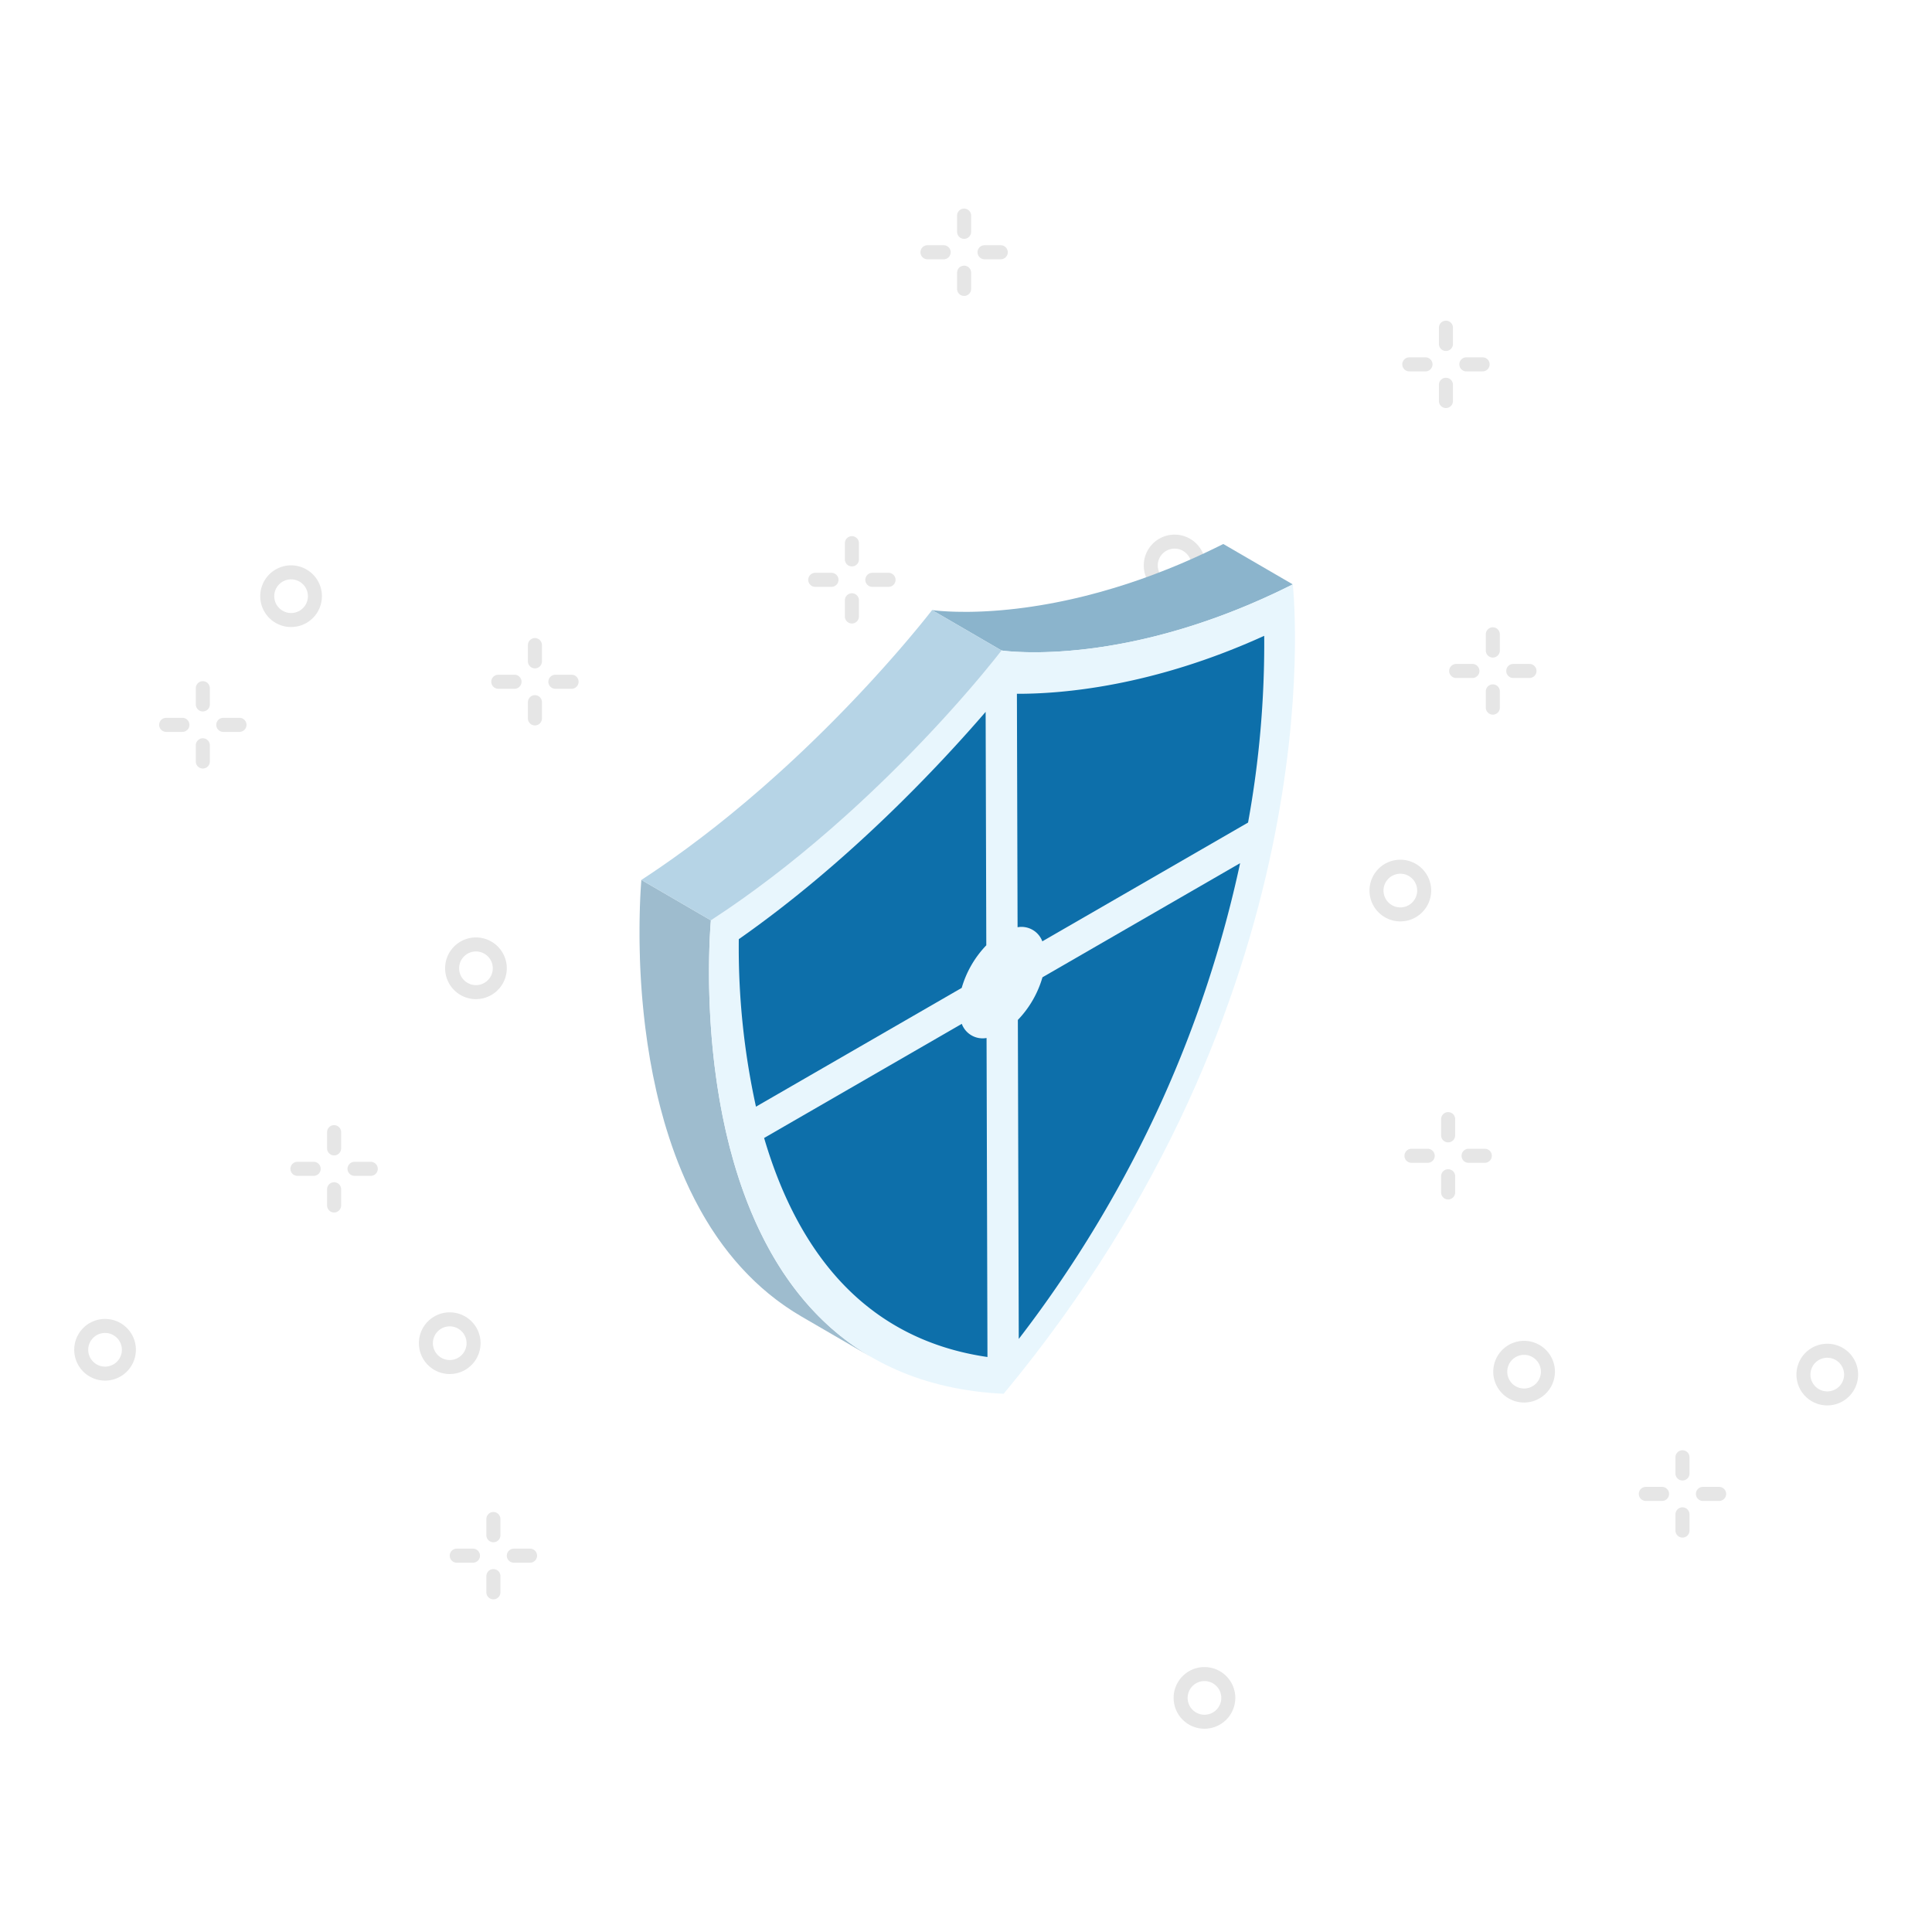 <svg xmlns="http://www.w3.org/2000/svg" xmlns:xlink="http://www.w3.org/1999/xlink" width="500" height="500" viewBox="0 0 500 500">
  <defs>
    <clipPath id="clip-path">
      <rect id="Rectangle_1217" data-name="Rectangle 1217" width="500" height="500" transform="translate(851 259)" fill="#fff" stroke="#707070" stroke-width="1"/>
    </clipPath>
    <filter id="Ellipse_126" x="-58.5" y="-62.5" width="618" height="618" filterUnits="userSpaceOnUse">
      <feOffset input="SourceAlpha"/>
      <feGaussianBlur stdDeviation="49.5" result="blur"/>
      <feFlood flood-opacity="0.051"/>
      <feComposite operator="in" in2="blur"/>
      <feComposite in="SourceGraphic"/>
    </filter>
    <clipPath id="clip-security">
      <rect width="500" height="500"/>
    </clipPath>
  </defs>
  <g id="security" clip-path="url(#clip-security)">
    <g id="Mask_Group_17" data-name="Mask Group 17" transform="translate(-851 -259)" clip-path="url(#clip-path)">
      <g id="identity" transform="translate(-4019 -951)">
        <g transform="matrix(1, 0, 0, 1, 4870, 1210)" filter="url(#Ellipse_126)">
          <circle id="Ellipse_126-2" data-name="Ellipse 126" cx="160.5" cy="160.5" r="160.5" transform="translate(90 86)" fill="#fff"/>
        </g>
        <g id="Group_1658" data-name="Group 1658" transform="translate(4491.337 593.426)">
          <g id="Group_1639" data-name="Group 1639" transform="translate(616.875 670.558)">
            <path id="Path_2648" data-name="Path 2648" d="M523.045,813.57v-4.194a1.817,1.817,0,0,1,1.817-1.817h0a1.818,1.818,0,0,1,1.818,1.817v4.194a1.819,1.819,0,0,1-1.818,1.818h0A1.818,1.818,0,0,1,523.045,813.57Z" transform="translate(-513.562 -807.558)" fill="rgba(0,0,0,0.1)"/>
            <path id="Path_2649" data-name="Path 2649" d="M523.045,826.771v-4.194a1.818,1.818,0,0,1,1.817-1.818h0a1.819,1.819,0,0,1,1.818,1.818v4.194a1.818,1.818,0,0,1-1.818,1.817h0A1.817,1.817,0,0,1,523.045,826.771Z" transform="translate(-513.562 -805.986)" fill="rgba(0,0,0,0.1)"/>
            <path id="Path_2650" data-name="Path 2650" d="M529.589,816.032h4.194a1.817,1.817,0,0,1,1.817,1.817h0a1.817,1.817,0,0,1-1.817,1.818h-4.194a1.818,1.818,0,0,1-1.818-1.818h0A1.817,1.817,0,0,1,529.589,816.032Z" transform="translate(-512.999 -806.549)" fill="rgba(0,0,0,0.1)"/>
            <path id="Path_2651" data-name="Path 2651" d="M516.388,816.032h4.194a1.817,1.817,0,0,1,1.817,1.817h0a1.817,1.817,0,0,1-1.817,1.818h-4.194a1.817,1.817,0,0,1-1.817-1.818h0A1.817,1.817,0,0,1,516.388,816.032Z" transform="translate(-514.571 -806.549)" fill="rgba(0,0,0,0.1)"/>
          </g>
          <g id="Group_1640" data-name="Group 1640" transform="translate(587.834 755.336)">
            <path id="Path_2652" data-name="Path 2652" d="M572.095,772.328v-4.2a1.817,1.817,0,0,1,1.817-1.817h0a1.817,1.817,0,0,1,1.817,1.817v4.2a1.817,1.817,0,0,1-1.817,1.817h0A1.817,1.817,0,0,1,572.095,772.328Z" transform="translate(-562.611 -766.315)" fill="rgba(0,0,0,0.1)"/>
            <path id="Path_2653" data-name="Path 2653" d="M572.095,785.528v-4.194a1.817,1.817,0,0,1,1.817-1.817h0a1.817,1.817,0,0,1,1.817,1.817v4.194a1.817,1.817,0,0,1-1.817,1.817h0A1.817,1.817,0,0,1,572.095,785.528Z" transform="translate(-562.611 -764.743)" fill="rgba(0,0,0,0.1)"/>
            <path id="Path_2654" data-name="Path 2654" d="M578.638,774.789h4.194a1.818,1.818,0,0,1,1.818,1.818h0a1.818,1.818,0,0,1-1.818,1.817h-4.194a1.817,1.817,0,0,1-1.817-1.817h0A1.818,1.818,0,0,1,578.638,774.789Z" transform="translate(-562.048 -765.306)" fill="rgba(0,0,0,0.1)"/>
            <path id="Path_2655" data-name="Path 2655" d="M565.438,774.789h4.194a1.818,1.818,0,0,1,1.817,1.818h0a1.817,1.817,0,0,1-1.817,1.817h-4.194a1.818,1.818,0,0,1-1.819-1.817h0A1.818,1.818,0,0,1,565.438,774.789Z" transform="translate(-563.62 -765.306)" fill="rgba(0,0,0,0.1)"/>
          </g>
          <g id="Group_1641" data-name="Group 1641" transform="translate(741.57 699.57)">
            <path id="Path_2656" data-name="Path 2656" d="M684.472,699.5v-4.2a1.817,1.817,0,0,1,1.817-1.817h0a1.817,1.817,0,0,1,1.817,1.817v4.2a1.817,1.817,0,0,1-1.817,1.817h0A1.817,1.817,0,0,1,684.472,699.5Z" transform="translate(-674.988 -693.483)" fill="rgba(0,0,0,0.1)"/>
            <path id="Path_2657" data-name="Path 2657" d="M684.472,712.7V708.5a1.817,1.817,0,0,1,1.817-1.817h0a1.817,1.817,0,0,1,1.817,1.817V712.7a1.818,1.818,0,0,1-1.817,1.819h0A1.818,1.818,0,0,1,684.472,712.7Z" transform="translate(-674.988 -691.911)" fill="rgba(0,0,0,0.1)"/>
            <path id="Path_2658" data-name="Path 2658" d="M691.015,701.958h4.2a1.817,1.817,0,0,1,1.817,1.817h0a1.817,1.817,0,0,1-1.817,1.817h-4.2a1.817,1.817,0,0,1-1.817-1.817h0A1.817,1.817,0,0,1,691.015,701.958Z" transform="translate(-674.425 -692.474)" fill="rgba(0,0,0,0.1)"/>
            <path id="Path_2659" data-name="Path 2659" d="M677.815,701.958h4.194a1.817,1.817,0,0,1,1.817,1.817h0a1.817,1.817,0,0,1-1.817,1.817h-4.194A1.818,1.818,0,0,1,676,703.775h0A1.818,1.818,0,0,1,677.815,701.958Z" transform="translate(-675.997 -692.474)" fill="rgba(0,0,0,0.1)"/>
          </g>
          <g id="Group_1642" data-name="Group 1642" transform="translate(419.854 792.865)">
            <path id="Path_2660" data-name="Path 2660" d="M425.99,785.863v-4.2a1.817,1.817,0,0,1,1.817-1.817h0a1.817,1.817,0,0,1,1.817,1.817v4.2a1.817,1.817,0,0,1-1.817,1.817h0A1.817,1.817,0,0,1,425.99,785.863Z" transform="translate(-416.506 -779.85)" fill="rgba(0,0,0,0.1)"/>
            <path id="Path_2661" data-name="Path 2661" d="M425.99,799.063v-4.194a1.817,1.817,0,0,1,1.817-1.817h0a1.817,1.817,0,0,1,1.817,1.817v4.194a1.818,1.818,0,0,1-1.817,1.819h0A1.818,1.818,0,0,1,425.99,799.063Z" transform="translate(-416.506 -778.278)" fill="rgba(0,0,0,0.1)"/>
            <path id="Path_2662" data-name="Path 2662" d="M432.533,788.325h4.194a1.817,1.817,0,0,1,1.819,1.817h0a1.818,1.818,0,0,1-1.819,1.817h-4.194a1.817,1.817,0,0,1-1.817-1.817h0A1.817,1.817,0,0,1,432.533,788.325Z" transform="translate(-415.943 -778.841)" fill="rgba(0,0,0,0.1)"/>
            <path id="Path_2663" data-name="Path 2663" d="M419.332,788.325h4.2a1.817,1.817,0,0,1,1.817,1.817h0a1.817,1.817,0,0,1-1.817,1.817h-4.2a1.817,1.817,0,0,1-1.817-1.817h0A1.817,1.817,0,0,1,419.332,788.325Z" transform="translate(-417.515 -778.841)" fill="rgba(0,0,0,0.1)"/>
          </g>
          <g id="Group_1643" data-name="Group 1643" transform="translate(753.705 778.92)">
            <path id="Path_2664" data-name="Path 2664" d="M682.848,775.764v-4.194a1.818,1.818,0,0,1,1.817-1.819h0a1.818,1.818,0,0,1,1.817,1.819v4.194a1.817,1.817,0,0,1-1.817,1.817h0A1.817,1.817,0,0,1,682.848,775.764Z" transform="translate(-673.364 -769.751)" fill="rgba(0,0,0,0.1)"/>
            <path id="Path_2665" data-name="Path 2665" d="M682.848,788.965v-4.2a1.817,1.817,0,0,1,1.817-1.817h0a1.817,1.817,0,0,1,1.817,1.817v4.2a1.817,1.817,0,0,1-1.817,1.817h0A1.817,1.817,0,0,1,682.848,788.965Z" transform="translate(-673.364 -768.179)" fill="rgba(0,0,0,0.1)"/>
            <path id="Path_2666" data-name="Path 2666" d="M689.391,778.226h4.194a1.818,1.818,0,0,1,1.818,1.817h0a1.818,1.818,0,0,1-1.818,1.817h-4.194a1.817,1.817,0,0,1-1.817-1.817h0A1.817,1.817,0,0,1,689.391,778.226Z" transform="translate(-672.801 -768.742)" fill="rgba(0,0,0,0.1)"/>
            <path id="Path_2667" data-name="Path 2667" d="M676.19,778.226h4.2a1.817,1.817,0,0,1,1.817,1.817h0a1.817,1.817,0,0,1-1.817,1.817h-4.2a1.817,1.817,0,0,1-1.817-1.817h0A1.817,1.817,0,0,1,676.19,778.226Z" transform="translate(-674.373 -768.742)" fill="rgba(0,0,0,0.1)"/>
          </g>
          <g id="Group_1644" data-name="Group 1644" transform="translate(802.786 991.897)">
            <path id="Path_2668" data-name="Path 2668" d="M768.173,963.715V959.52a1.818,1.818,0,0,1,1.819-1.817h0a1.817,1.817,0,0,1,1.817,1.817v4.194a1.817,1.817,0,0,1-1.817,1.817h0A1.818,1.818,0,0,1,768.173,963.715Z" transform="translate(-758.69 -957.703)" fill="rgba(0,0,0,0.1)"/>
            <path id="Path_2669" data-name="Path 2669" d="M768.173,976.916v-4.194a1.819,1.819,0,0,1,1.819-1.819h0a1.818,1.818,0,0,1,1.817,1.819v4.194a1.817,1.817,0,0,1-1.817,1.818h0A1.818,1.818,0,0,1,768.173,976.916Z" transform="translate(-758.69 -956.131)" fill="rgba(0,0,0,0.1)"/>
            <path id="Path_2670" data-name="Path 2670" d="M774.717,966.177h4.194a1.817,1.817,0,0,1,1.818,1.817h0a1.818,1.818,0,0,1-1.818,1.818h-4.194a1.818,1.818,0,0,1-1.817-1.818h0A1.817,1.817,0,0,1,774.717,966.177Z" transform="translate(-758.127 -956.694)" fill="rgba(0,0,0,0.1)"/>
            <path id="Path_2671" data-name="Path 2671" d="M761.516,966.177h4.194a1.817,1.817,0,0,1,1.819,1.817h0a1.818,1.818,0,0,1-1.819,1.818h-4.194a1.818,1.818,0,0,1-1.817-1.818h0A1.817,1.817,0,0,1,761.516,966.177Z" transform="translate(-759.699 -956.694)" fill="rgba(0,0,0,0.1)"/>
          </g>
          <g id="Group_1645" data-name="Group 1645" transform="translate(742.138 904.391)">
            <path id="Path_2672" data-name="Path 2672" d="M713.98,885.521v-4.194a1.817,1.817,0,0,1,1.817-1.817h0a1.817,1.817,0,0,1,1.817,1.817v4.194a1.817,1.817,0,0,1-1.817,1.818h0A1.817,1.817,0,0,1,713.98,885.521Z" transform="translate(-704.496 -879.509)" fill="rgba(0,0,0,0.1)"/>
            <path id="Path_2673" data-name="Path 2673" d="M713.98,898.722v-4.194a1.817,1.817,0,0,1,1.817-1.817h0a1.817,1.817,0,0,1,1.817,1.817v4.194a1.818,1.818,0,0,1-1.817,1.819h0A1.818,1.818,0,0,1,713.98,898.722Z" transform="translate(-704.496 -877.937)" fill="rgba(0,0,0,0.1)"/>
            <path id="Path_2674" data-name="Path 2674" d="M720.523,887.984h4.2a1.817,1.817,0,0,1,1.817,1.817h0a1.817,1.817,0,0,1-1.817,1.818h-4.2a1.817,1.817,0,0,1-1.817-1.818h0A1.817,1.817,0,0,1,720.523,887.984Z" transform="translate(-703.933 -878.5)" fill="rgba(0,0,0,0.1)"/>
            <path id="Path_2675" data-name="Path 2675" d="M707.323,887.984h4.194a1.817,1.817,0,0,1,1.817,1.817h0a1.817,1.817,0,0,1-1.817,1.818h-4.194a1.818,1.818,0,0,1-1.818-1.818h0A1.818,1.818,0,0,1,707.323,887.984Z" transform="translate(-705.505 -878.5)" fill="rgba(0,0,0,0.1)"/>
          </g>
          <g id="Group_1646" data-name="Group 1646" transform="translate(505.803 781.711)">
            <path id="Path_2676" data-name="Path 2676" d="M695.792,974.9V970.7a1.819,1.819,0,0,1,1.818-1.818h0a1.818,1.818,0,0,1,1.817,1.818V974.9a1.817,1.817,0,0,1-1.817,1.817h0A1.818,1.818,0,0,1,695.792,974.9Z" transform="translate(-686.309 -968.883)" fill="rgba(0,0,0,0.1)"/>
            <path id="Path_2677" data-name="Path 2677" d="M695.792,988.1V983.9a1.818,1.818,0,0,1,1.818-1.818h0a1.818,1.818,0,0,1,1.817,1.818V988.1a1.817,1.817,0,0,1-1.817,1.817h0A1.818,1.818,0,0,1,695.792,988.1Z" transform="translate(-686.309 -967.311)" fill="rgba(0,0,0,0.1)"/>
            <path id="Path_2678" data-name="Path 2678" d="M702.336,977.358h4.194a1.817,1.817,0,0,1,1.818,1.818h0a1.817,1.817,0,0,1-1.818,1.817h-4.194a1.817,1.817,0,0,1-1.818-1.817h0A1.817,1.817,0,0,1,702.336,977.358Z" transform="translate(-685.746 -967.874)" fill="rgba(0,0,0,0.1)"/>
            <path id="Path_2679" data-name="Path 2679" d="M689.135,977.358h4.2a1.818,1.818,0,0,1,1.817,1.818h0a1.818,1.818,0,0,1-1.817,1.817h-4.2a1.817,1.817,0,0,1-1.817-1.817h0A1.817,1.817,0,0,1,689.135,977.358Z" transform="translate(-687.318 -967.874)" fill="rgba(0,0,0,0.1)"/>
          </g>
          <g id="Group_1647" data-name="Group 1647" transform="translate(495.054 1007.881)">
            <path id="Path_2680" data-name="Path 2680" d="M493.187,978V973.8A1.818,1.818,0,0,1,495,971.986h0a1.818,1.818,0,0,1,1.819,1.817V978A1.818,1.818,0,0,1,495,979.815h0A1.818,1.818,0,0,1,493.187,978Z" transform="translate(-483.704 -971.986)" fill="rgba(0,0,0,0.1)"/>
            <path id="Path_2681" data-name="Path 2681" d="M493.187,991.2V987A1.818,1.818,0,0,1,495,985.186h0A1.818,1.818,0,0,1,496.823,987v4.2A1.818,1.818,0,0,1,495,993.016h0A1.818,1.818,0,0,1,493.187,991.2Z" transform="translate(-483.704 -970.414)" fill="rgba(0,0,0,0.1)"/>
            <path id="Path_2682" data-name="Path 2682" d="M499.731,980.46h4.194a1.817,1.817,0,0,1,1.817,1.817h0a1.818,1.818,0,0,1-1.817,1.818h-4.194a1.818,1.818,0,0,1-1.817-1.818h0A1.817,1.817,0,0,1,499.731,980.46Z" transform="translate(-483.141 -970.977)" fill="rgba(0,0,0,0.1)"/>
            <path id="Path_2683" data-name="Path 2683" d="M486.53,980.46h4.194a1.818,1.818,0,0,1,1.818,1.817h0a1.819,1.819,0,0,1-1.818,1.818H486.53a1.818,1.818,0,0,1-1.817-1.818h0A1.817,1.817,0,0,1,486.53,980.46Z" transform="translate(-484.713 -970.977)" fill="rgba(0,0,0,0.1)"/>
          </g>
          <g id="Group_1648" data-name="Group 1648" transform="translate(453.83 907.764)">
            <path id="Path_2684" data-name="Path 2684" d="M468.861,888.536v-4.2a1.817,1.817,0,0,1,1.817-1.817h0a1.817,1.817,0,0,1,1.817,1.817v4.2a1.817,1.817,0,0,1-1.817,1.817h0A1.817,1.817,0,0,1,468.861,888.536Z" transform="translate(-459.377 -882.523)" fill="rgba(0,0,0,0.1)"/>
            <path id="Path_2685" data-name="Path 2685" d="M468.861,901.736v-4.194a1.817,1.817,0,0,1,1.817-1.817h0a1.817,1.817,0,0,1,1.817,1.817v4.194a1.818,1.818,0,0,1-1.817,1.818h0A1.818,1.818,0,0,1,468.861,901.736Z" transform="translate(-459.377 -880.951)" fill="rgba(0,0,0,0.1)"/>
            <path id="Path_2686" data-name="Path 2686" d="M475.4,891h4.2a1.817,1.817,0,0,1,1.817,1.817h0a1.817,1.817,0,0,1-1.817,1.817h-4.2a1.817,1.817,0,0,1-1.817-1.817h0A1.817,1.817,0,0,1,475.4,891Z" transform="translate(-458.814 -881.514)" fill="rgba(0,0,0,0.1)"/>
            <path id="Path_2687" data-name="Path 2687" d="M462.2,891H466.4a1.817,1.817,0,0,1,1.817,1.817h0a1.817,1.817,0,0,1-1.817,1.817H462.2a1.818,1.818,0,0,1-1.819-1.817h0A1.818,1.818,0,0,1,462.2,891Z" transform="translate(-460.386 -881.514)" fill="rgba(0,0,0,0.1)"/>
          </g>
          <g id="Group_1649" data-name="Group 1649" transform="translate(446.016 762.888)">
            <path id="Path_2688" data-name="Path 2688" d="M448.873,769.024a7.981,7.981,0,1,1,7.981-7.98A7.989,7.989,0,0,1,448.873,769.024Zm0-12.337a4.356,4.356,0,1,0,4.357,4.357A4.361,4.361,0,0,0,448.873,756.688Z" transform="translate(-440.893 -753.063)" fill="rgba(0,0,0,0.1)"/>
          </g>
          <g id="Group_1650" data-name="Group 1650" transform="translate(674.667 754.933)">
            <path id="Path_2689" data-name="Path 2689" d="M631.194,772.918a7.981,7.981,0,1,1,7.981-7.981A7.99,7.99,0,0,1,631.194,772.918Zm0-12.337a4.356,4.356,0,1,0,4.356,4.355A4.361,4.361,0,0,0,631.194,760.581Z" transform="translate(-623.213 -756.955)" fill="rgba(0,0,0,0.1)"/>
          </g>
          <g id="Group_1651" data-name="Group 1651" transform="translate(733.087 839.066)">
            <path id="Path_2690" data-name="Path 2690" d="M705.4,837.1a7.981,7.981,0,1,1,7.981-7.981A7.99,7.99,0,0,1,705.4,837.1Zm0-12.337a4.356,4.356,0,1,0,4.357,4.355A4.36,4.36,0,0,0,705.4,824.76Z" transform="translate(-697.417 -821.135)" fill="rgba(0,0,0,0.1)"/>
          </g>
          <g id="Group_1652" data-name="Group 1652" transform="translate(843.581 964.333)">
            <path id="Path_2691" data-name="Path 2691" d="M804.134,949.034a7.981,7.981,0,1,1,7.981-7.981A7.99,7.99,0,0,1,804.134,949.034Zm0-12.338a4.356,4.356,0,1,0,4.356,4.357A4.361,4.361,0,0,0,804.134,936.7Z" transform="translate(-796.153 -933.072)" fill="rgba(0,0,0,0.1)"/>
          </g>
          <g id="Group_1653" data-name="Group 1653" transform="translate(765.113 963.583)">
            <path id="Path_2692" data-name="Path 2692" d="M734.016,948.365A7.981,7.981,0,1,1,742,940.383,7.99,7.99,0,0,1,734.016,948.365Zm0-12.337a4.355,4.355,0,1,0,4.355,4.355A4.361,4.361,0,0,0,734.016,936.028Z" transform="translate(-726.035 -932.402)" fill="rgba(0,0,0,0.1)"/>
          </g>
          <g id="Group_1654" data-name="Group 1654" transform="translate(682.4 1048.008)">
            <path id="Path_2693" data-name="Path 2693" d="M660.1,1023.806a7.981,7.981,0,1,1,7.981-7.981A7.99,7.99,0,0,1,660.1,1023.806Zm0-12.337a4.356,4.356,0,1,0,4.357,4.355A4.36,4.36,0,0,0,660.1,1011.469Z" transform="translate(-652.123 -1007.843)" fill="rgba(0,0,0,0.1)"/>
          </g>
          <g id="Group_1655" data-name="Group 1655" transform="translate(487.073 956.21)">
            <path id="Path_2694" data-name="Path 2694" d="M485.562,941.776a7.981,7.981,0,1,1,7.98-7.98A7.989,7.989,0,0,1,485.562,941.776Zm0-12.337a4.356,4.356,0,1,0,4.355,4.357A4.362,4.362,0,0,0,485.562,929.439Z" transform="translate(-477.581 -925.814)" fill="rgba(0,0,0,0.1)"/>
          </g>
          <g id="Group_1656" data-name="Group 1656" transform="translate(493.859 859.185)">
            <path id="Path_2695" data-name="Path 2695" d="M491.625,855.076a7.981,7.981,0,1,1,7.981-7.981A7.99,7.99,0,0,1,491.625,855.076Zm0-12.337a4.356,4.356,0,1,0,4.357,4.355A4.36,4.36,0,0,0,491.625,842.739Z" transform="translate(-483.645 -839.113)" fill="rgba(0,0,0,0.1)"/>
          </g>
          <g id="Group_1657" data-name="Group 1657" transform="translate(397.872 957.918)">
            <path id="Path_2696" data-name="Path 2696" d="M405.853,943.3a7.981,7.981,0,1,1,7.981-7.981A7.99,7.99,0,0,1,405.853,943.3Zm0-12.337a4.356,4.356,0,1,0,4.355,4.355A4.361,4.361,0,0,0,405.853,930.965Z" transform="translate(-397.872 -927.34)" fill="rgba(0,0,0,0.1)"/>
          </g>
        </g>
        <g id="Group_1593" data-name="Group 1593" transform="translate(5035.502 1350.777)">
          <path id="Path_2424" data-name="Path 2424" d="M440.362,824.254l-.429-.047-.063-.007-.306-.037-.047-.007-.177-.023L421.354,813.68l.177.024.047.005.306.037.063.007c.126.014.27.031.429.047l.084.009q.252.026.557.052l.116.011c.124.012.254.023.39.033l.137.01c.18.016.371.03.571.044l.075,0,.55.037.2.01.534.03.178.009.753.031.17.005c.212.009.43.016.655.021l.256.007c.238.005.483.011.733.014l.161,0c.3,0,.618.007.938.009h.812c.128,0,.259,0,.389,0l.473,0,.418-.007.48-.009c.143,0,.289-.007.434-.012.166,0,.336-.009.508-.014.147,0,.3-.009.448-.014l.518-.02.471-.019.539-.026c.161-.007.324-.016.488-.025.18-.01.362-.019.548-.031.17-.009.34-.019.513-.03l.564-.037.444-.031c.53-.037,1.071-.079,1.626-.126l.291-.026c.564-.049,1.138-.1,1.726-.163l.075-.007c.6-.061,1.213-.13,1.836-.2.114-.012.228-.026.343-.04q.911-.107,1.852-.234c.138-.018.278-.037.417-.056q.68-.094,1.378-.2l.355-.053q.845-.129,1.715-.269l.411-.068c.48-.081.963-.163,1.451-.25l.445-.079q.9-.163,1.827-.341c.135-.026.273-.054.408-.082.424-.082.849-.168,1.279-.257l.579-.121q.6-.126,1.2-.259c.191-.04.382-.082.572-.126.481-.107.968-.219,1.456-.333l.32-.073q.89-.21,1.8-.438c.089-.021.182-.045.271-.068q1.628-.407,3.3-.868l.359-.1q1.654-.457,3.357-.97c.116-.035.231-.068.348-.1q1.539-.468,3.117-.98l.368-.117q1.591-.523,3.222-1.094l.361-.126q1.481-.522,2.993-1.089l.459-.171q1.5-.564,3.021-1.173c.17-.068.341-.135.511-.2q1.426-.572,2.874-1.183c.156-.065.312-.133.467-.2,1.008-.429,2.022-.868,3.045-1.327l.138-.063q1.389-.622,2.8-1.285c.175-.08.348-.161.523-.245q1.413-.667,2.844-1.373c.5-.247,1-.493,1.507-.747l17.986,10.453c-.424.214-.844.423-1.264.63l-.243.117q-1.431.7-2.843,1.372l-.527.247q-1.407.659-2.8,1.283l-.107.049-.031.014c-1.026.459-2.041.9-3.049,1.328l-.462.2q-1.449.612-2.876,1.185l-.256.1c-.086.035-.17.065-.256.1q-1.523.607-3.021,1.173l-.459.17q-1.51.567-2.993,1.09c-.046.016-.093.033-.138.051-.075.026-.147.047-.222.073q-1.63.572-3.222,1.094l-.368.119q-1.575.512-3.117.98c-.049.016-.1.033-.152.047-.067.021-.13.037-.2.058q-1.7.512-3.355.97l-.359.1q-1.678.459-3.3.868l-.145.039-.126.03q-.908.226-1.8.436c-.107.026-.214.049-.32.075-.488.114-.973.226-1.455.333-.192.044-.383.084-.574.126q-.6.134-1.2.259l-.579.121q-.643.131-1.278.257c-.107.021-.219.045-.326.065l-.084.017c-.618.119-1.225.231-1.826.341l-.446.079c-.488.086-.971.17-1.451.249l-.411.07q-.872.142-1.719.27l-.343.051c-.469.068-.935.135-1.393.2l-.252.037-.152.019q-.948.126-1.86.235l-.334.04q-.937.11-1.841.2l-.075.007c-.59.06-1.166.114-1.733.162-.093.009-.187.018-.28.025q-.832.071-1.63.128l-.145.011-.3.019-.564.039c-.173.01-.343.021-.515.03l-.546.031-.488.025c-.18.009-.361.017-.539.024l-.471.021-.518.019c-.151.005-.3.01-.448.014-.171.005-.341.011-.508.014-.145,0-.291.009-.434.011l-.48.01-.418.005-.473.005-.389,0h-.812c-.32,0-.634-.005-.938-.009l-.159,0c-.252,0-.5-.009-.735-.014l-.256-.007-.655-.021-.168-.005c-.261-.011-.513-.021-.754-.033l-.178-.009c-.184-.009-.361-.017-.534-.028l-.2-.012c-.191-.011-.375-.023-.55-.035l-.075-.005-.571-.042-.137-.011c-.137-.01-.266-.023-.39-.033l-.077-.007-.04,0c-.2-.017-.387-.037-.555-.052Z" transform="translate(-345.644 -796.569)" fill="#8bb4cc"/>
          <path id="Path_2425" data-name="Path 2425" d="M378.195,865.9c-.012-.369-.021-.735-.03-1.1-.007-.25-.014-.5-.017-.748-.009-.369-.016-.733-.021-1.094l-.01-.675c-.005-.387-.007-.763-.011-1.14,0-.149,0-.306,0-.455v-.1q-.005-.89,0-1.738c0-.129,0-.25,0-.378,0-.434.007-.861.012-1.278,0-.184,0-.364.007-.544.005-.359.012-.709.019-1.052l.01-.5q.013-.562.028-1.092c0-.084,0-.177.007-.259l0-.1.007-.24c.009-.28.019-.553.028-.819l.01-.278c.012-.313.025-.62.037-.912l0-.03c.014-.306.026-.6.04-.88l.012-.221c.01-.224.021-.438.033-.646l.009-.158c.014-.25.028-.486.04-.711l.009-.136c.007-.109.014-.219.019-.322l.009-.131c.01-.144.019-.277.028-.406.005-.084.01-.168.016-.247.009-.124.017-.236.025-.346l.016-.2.021-.287.011-.142.025-.3L396.573,856.7l-.024.3-.011.142-.021.287-.016.2c-.007.11-.016.222-.025.347l-.016.24c-.009.135-.019.275-.028.423-.009.133-.017.27-.026.411l-.01.178c-.014.217-.026.448-.04.688l-.011.194q-.016.291-.032.6l-.012.248c-.014.28-.028.567-.04.87l0,.03c-.012.292-.025.6-.037.912l-.011.276c-.009.268-.019.541-.028.821l-.007.238c0,.117-.007.24-.011.359q-.016.531-.028,1.091c0,.166-.007.334-.01.5-.007.343-.014.693-.019,1.05,0,.182-.005.362-.007.546-.005.415-.01.844-.012,1.278,0,.128,0,.248,0,.378,0,.564,0,1.145,0,1.738,0,.182,0,.369,0,.553,0,.376.005.753.01,1.139,0,.222.007.45.01.674.005.362.012.725.021,1.1.005.247.01.5.017.748.009.362.017.728.03,1.1.007.259.016.522.025.784q.018.562.042,1.134c.011.277.021.552.033.832.014.326.03.656.047.989.014.3.028.6.046.912.017.338.037.679.056,1.02.018.308.035.616.056.928.021.35.046.7.068,1.057.021.313.042.625.065.942.026.362.056.728.084,1.094.025.32.049.637.075.961s.054.628.082.943q.047.535.1,1.077.045.481.093.964c.037.364.072.728.11,1.1.033.327.07.656.107.985.039.366.079.732.121,1.1.039.336.081.674.121,1.014.039.317.079.635.117.956q.22,1.748.483,3.534c.028.2.058.4.087.6q.268,1.785.578,3.6c.033.194.068.39.1.586q.315,1.8.672,3.614c.028.138.058.275.086.413.252,1.257.518,2.517.807,3.784l.017.085q.428,1.872.912,3.753c.045.173.087.346.133.52q.467,1.8.989,3.6.131.456.266.914c.094.318.191.637.287.954q.194.638.4,1.273.15.472.3.945.21.643.429,1.286c.1.308.2.614.312.923q.231.664.471,1.325c.105.291.207.583.313.872.15.406.306.81.46,1.217.133.346.263.693.4,1.039.159.406.327.811.49,1.215.138.34.275.681.415,1.019.173.413.354.823.532,1.234.14.327.278.655.424.98.187.422.383.839.576,1.258.145.312.285.627.432.938.091.191.185.378.277.567.3.611.593,1.221.9,1.827.144.283.294.565.441.849.264.508.53,1.013.805,1.516.165.307.334.609.5.912.27.48.541.958.819,1.432q.265.457.537.91c.287.48.581.954.879,1.428.193.308.383.618.581.924.149.231.3.459.452.69.273.411.548.821.828,1.229.159.231.319.464.48.695.292.417.592.83.891,1.241.152.206.3.415.455.62q.588.788,1.2,1.563c.065.081.128.165.193.247q.706.89,1.444,1.759c.147.175.3.345.448.518q.525.609,1.064,1.21c.187.206.376.411.563.616q.507.549,1.027,1.087.294.307.593.609c.366.371.737.735,1.111,1.1.182.177.362.354.546.529q.775.732,1.575,1.444c.044.039.088.08.133.119.578.511,1.171,1.012,1.77,1.505.187.152.378.3.565.452.424.34.849.675,1.281,1,.229.175.46.346.691.518q.614.457,1.244.9.357.252.716.5.675.459,1.364.9c.214.139.425.28.641.417.676.427,1.36.847,2.058,1.253l-17.987-10.453q-1.047-.609-2.058-1.253c-.215-.136-.427-.276-.641-.415q-.688-.449-1.363-.906c-.24-.167-.478-.333-.716-.5q-.63-.444-1.244-.9c-.231-.172-.464-.343-.691-.516-.432-.331-.858-.667-1.281-1.007-.187-.151-.378-.3-.565-.452q-.9-.74-1.771-1.505c-.042-.037-.084-.077-.126-.116q-.8-.711-1.581-1.448c-.184-.175-.364-.352-.546-.529-.374-.362-.747-.726-1.112-1.1q-.3-.3-.593-.611-.52-.538-1.027-1.087c-.187-.2-.376-.408-.562-.614-.362-.4-.716-.805-1.068-1.213-.149-.171-.3-.341-.446-.516q-.735-.869-1.446-1.761c-.063-.079-.123-.159-.184-.238q-.614-.777-1.206-1.57c-.152-.2-.3-.411-.452-.618q-.452-.62-.893-1.243-.241-.347-.48-.693-.42-.614-.828-1.234-.228-.341-.45-.684c-.073-.114-.149-.224-.222-.338-.124-.194-.24-.4-.362-.59q-.446-.709-.877-1.425c-.182-.3-.361-.607-.539-.912q-.415-.711-.817-1.43c-.17-.3-.338-.607-.5-.914-.275-.5-.541-1.007-.805-1.514-.147-.283-.3-.565-.441-.851q-.46-.906-.9-1.819c-.081-.165-.165-.326-.243-.492l-.039-.084c-.147-.308-.285-.62-.429-.929-.194-.422-.39-.844-.579-1.267-.143-.324-.282-.651-.424-.977-.179-.411-.359-.823-.532-1.237-.14-.338-.275-.677-.413-1.015-.165-.406-.331-.811-.492-1.218-.135-.345-.264-.693-.4-1.04-.126-.331-.257-.661-.38-.994-.028-.073-.052-.147-.081-.221-.107-.291-.208-.583-.313-.873q-.239-.662-.471-1.325c-.1-.307-.208-.614-.312-.921q-.218-.643-.429-1.288c-.1-.315-.2-.629-.3-.943q-.2-.636-.4-1.274c-.1-.317-.193-.635-.287-.952-.056-.189-.115-.378-.17-.569-.035-.116-.063-.231-.1-.347q-.52-1.8-.989-3.6c-.046-.173-.087-.347-.133-.52-.32-1.253-.627-2.5-.91-3.751l-.005-.021-.016-.072q-.431-1.9-.805-3.777c-.028-.138-.058-.276-.086-.415q-.36-1.817-.672-3.615c-.019-.11-.042-.222-.061-.331-.014-.086-.026-.17-.04-.256q-.313-1.814-.578-3.6c-.03-.2-.059-.4-.089-.6-.173-1.188-.334-2.368-.481-3.532-.009-.072-.019-.145-.028-.217-.031-.248-.059-.494-.089-.742-.04-.338-.082-.676-.119-1.01-.044-.369-.084-.737-.124-1.1-.035-.329-.072-.658-.105-.985-.038-.37-.075-.735-.11-1.1-.032-.318-.063-.639-.093-.954-.035-.368-.066-.732-.1-1.1-.026-.308-.054-.616-.081-.923-.005-.081-.014-.163-.021-.243-.019-.247-.037-.486-.056-.733-.028-.361-.056-.725-.082-1.082-.023-.317-.044-.628-.065-.942-.023-.355-.047-.709-.07-1.057-.019-.313-.037-.62-.054-.927q-.029-.515-.056-1.022c-.018-.306-.031-.609-.046-.912-.016-.331-.033-.662-.047-.989,0-.11-.011-.224-.016-.333-.007-.17-.011-.331-.017-.5q-.024-.572-.042-1.133C378.211,866.419,378.2,866.159,378.195,865.9Z" transform="translate(-378.099 -759.295)" fill="#9ebcce"/>
          <path id="Path_2426" data-name="Path 2426" d="M388.863,889.49c42.636-27.765,73.593-67.734,75.222-69.838,1.637.219,32.723,4.367,75.378-17.111.5,5.356,10.1,107.122-74.832,209.482C379.4,1007.907,388.389,895.412,388.863,889.49Z" transform="translate(-370.389 -792.088)" fill="#e8f6fd"/>
          <path id="Path_2427" data-name="Path 2427" d="M378.378,876.183q2.3-1.5,4.556-3.046l.466-.32q1.58-1.087,3.14-2.192l.415-.3q1.607-1.147,3.191-2.308l.17-.128q1.82-1.339,3.6-2.7l.2-.152q1.762-1.344,3.485-2.7l.207-.163q1.859-1.47,3.676-2.951c.121-.1.24-.2.361-.3q1.749-1.431,3.452-2.867c.121-.1.24-.2.361-.3q1.985-1.678,3.909-3.357l.009-.007q1.922-1.678,3.775-3.35c.159-.142.317-.285.474-.427q.717-.646,1.421-1.292c.166-.151.333-.3.5-.453q.924-.848,1.831-1.691l.329-.307q.751-.7,1.49-1.4c.187-.177.373-.353.56-.529q.662-.63,1.314-1.253c.154-.147.308-.3.462-.441q.914-.88,1.806-1.749c.124-.122.247-.243.371-.364q.738-.719,1.458-1.432l.46-.453q.869-.864,1.717-1.714l.116-.116q.8-.8,1.566-1.587l.429-.436c.583-.6,1.16-1.187,1.724-1.769l.033-.035q.84-.869,1.652-1.721c.124-.13.248-.261.371-.391q.809-.848,1.591-1.68l.156-.166q.717-.764,1.409-1.509l.338-.366c.53-.571,1.05-1.136,1.556-1.689.091-.1.18-.2.27-.3.506-.553,1-1.1,1.486-1.637l.063-.07c.5-.55.977-1.087,1.448-1.616l.261-.294q.677-.762,1.32-1.493l.212-.241c.487-.555.961-1.1,1.414-1.621l.126-.147c.471-.544.928-1.075,1.364-1.584l.028-.033q.656-.77,1.257-1.481l.074-.089c.387-.458.753-.894,1.1-1.316l.145-.173.471-.567.156-.187.6-.723.03-.037.506-.62.168-.208.334-.41.172-.214c.093-.115.184-.227.27-.336l.182-.224.226-.283.156-.194c.075-.1.147-.187.217-.275l.119-.149.21-.266.081-.1.129-.163.109-.138.087-.114.093-.117.1-.126.145-.189L471.587,816.8l-.145.189-.1.126-.04.054-.149.187-.061.079-.166.212-.014.019-.065.081-.214.271-.112.142-.226.283-.142.177c-.079.1-.161.2-.247.308l-.168.21c-.086.107-.175.219-.268.333l-.184.228-.3.368-.207.252c-.124.154-.257.315-.39.478l-.149.182-.572.7-.212.256c-.138.168-.278.336-.423.511l-.068.082-.082.1c-.348.42-.712.856-1.1,1.313l-.073.089q-.6.712-1.258,1.482l-.026.03c-.434.508-.889,1.036-1.358,1.579l-.135.156c-.453.525-.928,1.068-1.414,1.622l-.123.142-.086.1q-.638.727-1.315,1.488c-.089.1-.182.2-.273.3-.469.527-.947,1.063-1.441,1.611l-.065.07c-.481.534-.977,1.08-1.481,1.633l-.273.3q-.761.832-1.558,1.691l-.138.151-.2.214c-.46.5-.928,1-1.406,1.507l-.157.168q-.777.824-1.582,1.672c-.129.135-.259.271-.388.408q-.809.848-1.644,1.712l-.033.035q-.845.874-1.721,1.764c-.073.077-.145.151-.219.226l-.214.217q-.769.78-1.553,1.57l-.133.133c-.562.565-1.136,1.138-1.714,1.71-.152.152-.306.3-.46.455q-.72.712-1.458,1.432l-.371.362q-.893.871-1.808,1.75l-.136.132c-.1.1-.214.2-.32.3q-.656.63-1.325,1.264c-.182.173-.364.345-.548.518-.5.471-1,.943-1.512,1.418l-.308.289q-.908.845-1.838,1.7l-.49.447q-.707.645-1.421,1.291c-.11.1-.217.2-.327.3-.049.045-.1.089-.151.133q-1.856,1.669-3.775,3.35l-.009.007q-1.922,1.678-3.909,3.355c-.054.048-.107.093-.163.14s-.133.11-.2.167q-1.7,1.433-3.448,2.862c-.121.1-.242.2-.364.3q-1.814,1.481-3.672,2.948c-.045.037-.091.075-.138.112l-.072.056q-1.722,1.357-3.483,2.7l-.2.152q-1.783,1.36-3.606,2.7l-.114.086-.049.035q-1.583,1.166-3.194,2.313c-.138.1-.275.2-.413.294q-1.557,1.105-3.138,2.192c-.1.068-.193.136-.291.2-.06.042-.119.079-.179.121q-2.255,1.541-4.554,3.044Z" transform="translate(-377.891 -789.234)" fill="#b6d4e6"/>
          <g id="Group_1446" data-name="Group 1446" transform="translate(25.688 23.771)">
            <g id="Group_1442" data-name="Group 1442" transform="translate(72.23 58.836)">
              <path id="Path_2428" data-name="Path 2428" d="M440.41,873.3a26.526,26.526,0,0,1-6.368,11.039l.234,82.558a313.348,313.348,0,0,0,37.074-61.719,304.507,304.507,0,0,0,20.213-61.412Z" transform="translate(-434.042 -843.764)" fill="#0d6faa"/>
            </g>
            <g id="Group_1443" data-name="Group 1443" transform="translate(71.99)">
              <path id="Path_2429" data-name="Path 2429" d="M433.9,825.154l.172,60.416a5.758,5.758,0,0,1,6.406,3.65l53.245-30.741a258.311,258.311,0,0,0,4.18-48.328C469.13,823.244,445.643,825.192,433.9,825.154Z" transform="translate(-433.905 -810.15)" fill="#0d6faa"/>
            </g>
            <g id="Group_1444" data-name="Group 1444" transform="translate(0 19.681)">
              <path id="Path_2430" data-name="Path 2430" d="M456.667,821.394c-11.7,13.57-35.12,38.705-63.882,58.828a191.749,191.749,0,0,0,4.444,43.351l53.245-30.741a26.525,26.525,0,0,1,6.364-11.022Z" transform="translate(-392.775 -821.394)" fill="#0d6faa"/>
            </g>
            <g id="Group_1445" data-name="Group 1445" transform="translate(6.563 100.424)">
              <path id="Path_2431" data-name="Path 2431" d="M396.525,897.059c4.619,15.762,11.505,28.516,20.5,37.905,9.9,10.33,22.424,16.621,37.3,18.779l-.233-82.558a5.748,5.748,0,0,1-6.41-3.662Z" transform="translate(-396.525 -867.524)" fill="#0d6faa"/>
            </g>
          </g>
        </g>
      </g>
    </g>
  </g>
</svg>
